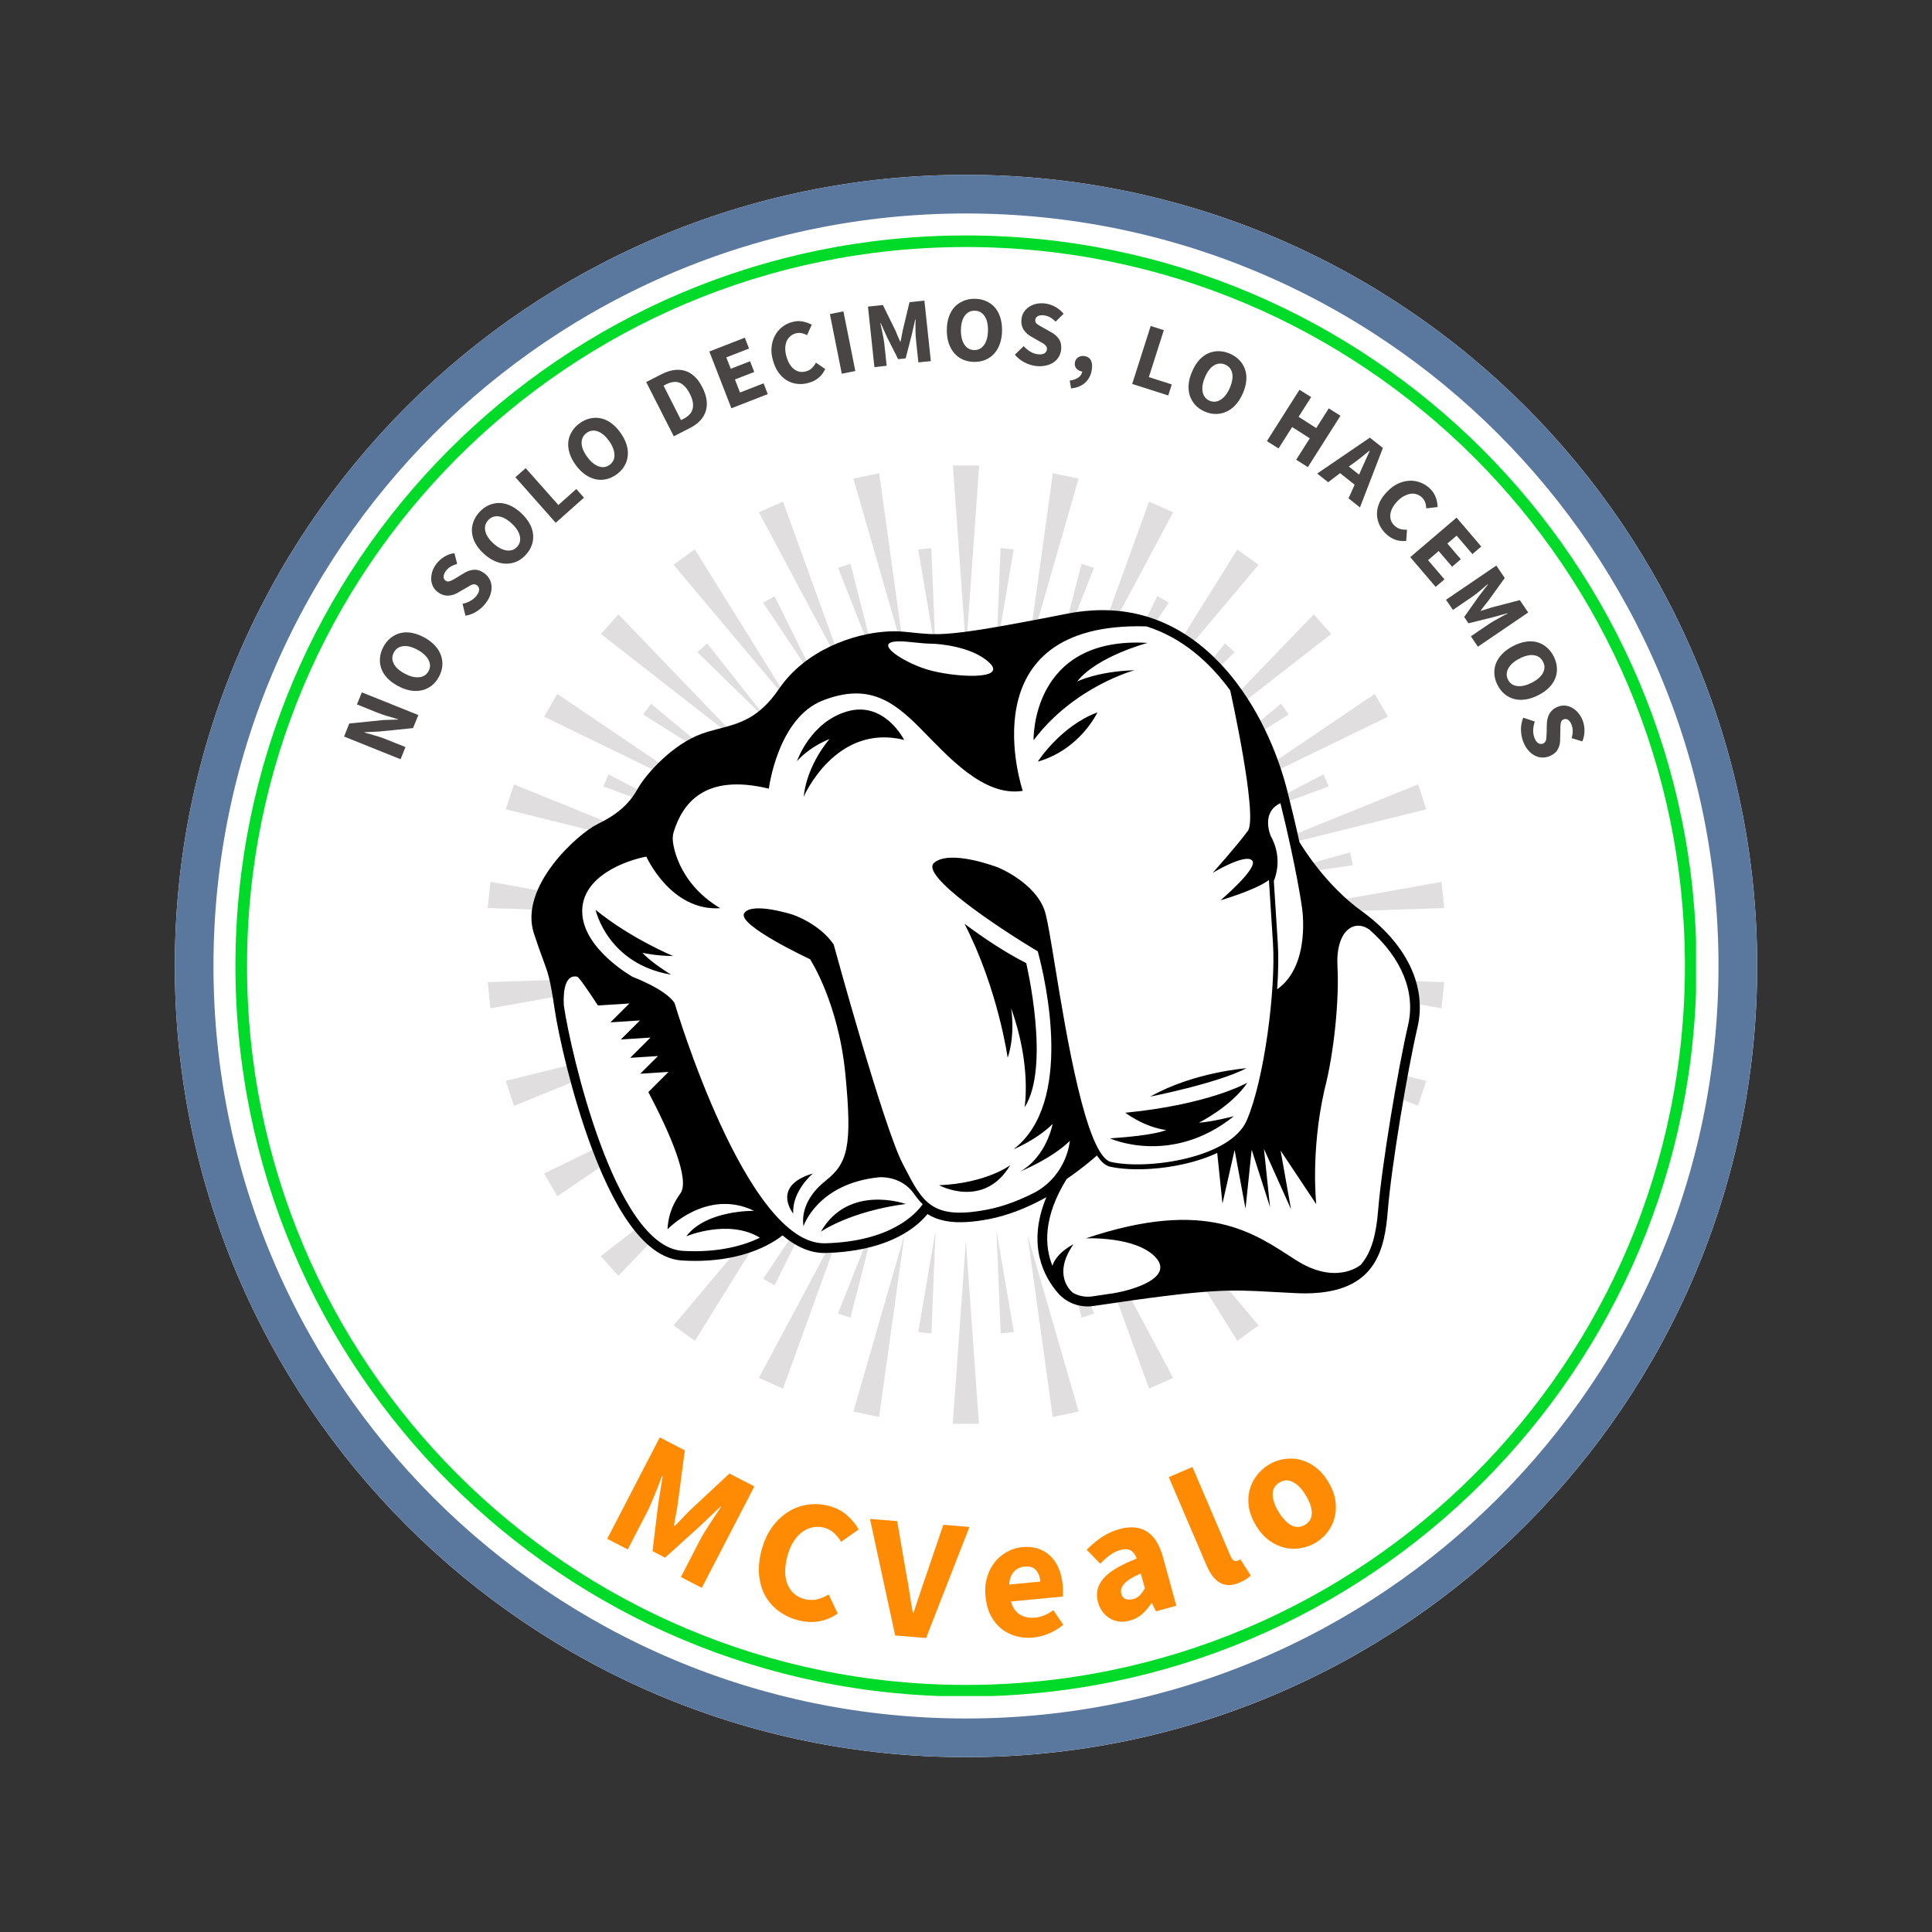 <svg xmlns="http://www.w3.org/2000/svg" xmlns:xlink="http://www.w3.org/1999/xlink" width="500" zoomAndPan="magnify" viewBox="0 0 375 375" height="500" preserveAspectRatio="xMidYMid meet" version="1.0"><rect x="0" y="0" width="375" height="375" fill="#333333" stroke="none"/><defs><filter x="0%" y="0%" width="100%" height="100%" id="06a8c990bf"><feColorMatrix values="0 0 0 0 1 0 0 0 0 1 0 0 0 0 1 0 0 0 1 0" color-interpolation-filters="sRGB"/></filter><g/><clipPath id="0d8724fb2d"><path d="M 33.934 33.934 L 341.066 33.934 L 341.066 341.066 L 33.934 341.066 Z M 33.934 33.934 " clip-rule="nonzero"/></clipPath><clipPath id="a8fd292606"><path d="M 187.5 33.934 C 102.688 33.934 33.934 102.688 33.934 187.5 C 33.934 272.312 102.688 341.066 187.5 341.066 C 272.312 341.066 341.066 272.312 341.066 187.5 C 341.066 102.688 272.312 33.934 187.5 33.934 Z M 187.5 33.934 " clip-rule="nonzero"/></clipPath><clipPath id="555d5ea161"><path d="M 33.934 33.934 L 341.059 33.934 L 341.059 341.059 L 33.934 341.059 Z M 33.934 33.934 " clip-rule="nonzero"/></clipPath><clipPath id="5c3c830f8f"><path d="M 187.496 33.934 C 102.688 33.934 33.934 102.688 33.934 187.496 C 33.934 272.309 102.688 341.059 187.496 341.059 C 272.309 341.059 341.059 272.309 341.059 187.496 C 341.059 102.688 272.309 33.934 187.496 33.934 Z M 187.496 33.934 " clip-rule="nonzero"/></clipPath><clipPath id="c62dc527c6"><path d="M 45.699 45.699 L 329.301 45.699 L 329.301 329.301 L 45.699 329.301 Z M 45.699 45.699 " clip-rule="nonzero"/></clipPath><clipPath id="13f84f894b"><path d="M 187.5 45.699 C 109.184 45.699 45.699 109.184 45.699 187.5 C 45.699 265.816 109.184 329.301 187.5 329.301 C 265.816 329.301 329.301 265.816 329.301 187.5 C 329.301 109.184 265.816 45.699 187.5 45.699 Z M 187.5 45.699 " clip-rule="nonzero"/></clipPath><clipPath id="94ee512634"><path d="M 45.699 45.699 L 329.199 45.699 L 329.199 329.199 L 45.699 329.199 Z M 45.699 45.699 " clip-rule="nonzero"/></clipPath><clipPath id="37a5c64267"><path d="M 187.496 45.699 C 109.184 45.699 45.699 109.184 45.699 187.496 C 45.699 265.809 109.184 329.293 187.496 329.293 C 265.809 329.293 329.293 265.809 329.293 187.496 C 329.293 109.184 265.809 45.699 187.496 45.699 Z M 187.496 45.699 " clip-rule="nonzero"/></clipPath><mask id="4adab29e45"><g filter="url(#06a8c990bf)"><rect x="-37.5" width="450" fill="#000000" y="-37.5" height="450" fill-opacity="0.3"/></g></mask><clipPath id="53cea6fc76"><path d="M 0.664 0.355 L 186.332 0.355 L 186.332 186.355 L 0.664 186.355 Z M 0.664 0.355 " clip-rule="nonzero"/></clipPath><clipPath id="6943e5be55"><rect x="0" width="187" y="0" height="187"/></clipPath><clipPath id="6b44ad3f86"><path d="M 103 118 L 276 118 L 276 254 L 103 254 Z M 103 118 " clip-rule="nonzero"/></clipPath><clipPath id="5b7ad96a1d"><path d="M 97.711 125.809 L 272.105 114.641 L 280.73 249.367 L 106.34 260.535 Z M 97.711 125.809 " clip-rule="nonzero"/></clipPath><clipPath id="a881200722"><path d="M 97.711 125.809 L 272.105 114.641 L 280.73 249.367 L 106.34 260.535 Z M 97.711 125.809 " clip-rule="nonzero"/></clipPath><clipPath id="3cd71ff7b5"><path d="M 97.711 125.809 L 272.105 114.641 L 280.73 249.367 L 106.34 260.535 Z M 97.711 125.809 " clip-rule="nonzero"/></clipPath><clipPath id="29ba8be61a"><path d="M 109 121 L 274 121 L 274 252 L 109 252 Z M 109 121 " clip-rule="nonzero"/></clipPath><clipPath id="36acd669d5"><path d="M 97.711 125.809 L 272.105 114.641 L 280.73 249.367 L 106.34 260.535 Z M 97.711 125.809 " clip-rule="nonzero"/></clipPath><clipPath id="5df1439eed"><path d="M 97.711 125.809 L 272.105 114.641 L 280.73 249.367 L 106.34 260.535 Z M 97.711 125.809 " clip-rule="nonzero"/></clipPath><clipPath id="358df4485e"><path d="M 97.711 125.809 L 272.105 114.641 L 280.73 249.367 L 106.34 260.535 Z M 97.711 125.809 " clip-rule="nonzero"/></clipPath></defs><g clip-path="url(#0d8724fb2d)"><g clip-path="url(#a8fd292606)"><path fill="#ffffff" d="M 33.934 33.934 L 341.066 33.934 L 341.066 341.066 L 33.934 341.066 Z M 33.934 33.934 " fill-opacity="1" fill-rule="nonzero"/></g></g><g clip-path="url(#555d5ea161)"><g clip-path="url(#5c3c830f8f)"><path stroke-linecap="butt" transform="matrix(0.75, 0, 0, 0.75, 33.935, 33.935)" fill="none" stroke-linejoin="miter" d="M 204.749 -0.001 C 91.671 -0.001 -0.001 91.671 -0.001 204.749 C -0.001 317.832 91.671 409.499 204.749 409.499 C 317.832 409.499 409.499 317.832 409.499 204.749 C 409.499 91.671 317.832 -0.001 204.749 -0.001 Z M 204.749 -0.001 " stroke="#5a789e" stroke-width="20" stroke-opacity="1" stroke-miterlimit="4"/></g></g><g clip-path="url(#c62dc527c6)"><g clip-path="url(#13f84f894b)"><path fill="#ffffff" d="M 45.699 45.699 L 329.301 45.699 L 329.301 329.301 L 45.699 329.301 Z M 45.699 45.699 " fill-opacity="1" fill-rule="nonzero"/></g></g><g clip-path="url(#94ee512634)"><g clip-path="url(#37a5c64267)"><path stroke-linecap="butt" transform="matrix(0.75, 0, 0, 0.75, 45.698, 45.698)" fill="none" stroke-linejoin="miter" d="M 189.064 0.001 C 84.647 0.001 0.001 84.647 0.001 189.064 C 0.001 293.481 84.647 378.126 189.064 378.126 C 293.481 378.126 378.126 293.481 378.126 189.064 C 378.126 84.647 293.481 0.001 189.064 0.001 Z M 189.064 0.001 " stroke="#00db29" stroke-width="6" stroke-opacity="1" stroke-miterlimit="4"/></g></g><g mask="url(#4adab29e45)"><g transform="matrix(1, 0, 0, 1, 94, 90)"><g clip-path="url(#6943e5be55)"><g clip-path="url(#53cea6fc76)"><path fill="#968f8f" d="M 99.402 36.371 L 102.762 16.633 L 100.211 16.367 Z M 110.965 38.828 L 118.352 20.219 L 115.926 19.43 Z M 121.762 43.633 L 132.855 26.973 L 130.645 25.695 Z M 131.324 50.578 L 145.641 36.586 L 143.746 34.887 Z M 139.23 59.359 L 156.145 48.652 L 154.645 46.586 Z M 145.137 69.594 L 163.906 62.637 L 162.867 60.309 Z M 148.785 80.84 L 168.594 77.934 L 168.062 75.438 Z M 150.023 92.59 L 170 93.867 L 170 91.316 Z M 148.789 104.344 L 168.066 109.746 L 168.598 107.25 Z M 145.141 115.586 L 162.887 124.895 L 163.922 122.566 Z M 139.23 125.824 L 154.645 138.598 L 156.145 136.531 Z M 131.34 134.605 L 143.758 150.301 L 145.652 148.602 Z M 121.77 141.551 L 130.652 159.488 L 132.863 158.211 Z M 110.973 146.355 L 115.934 165.754 L 118.359 164.961 Z M 99.41 148.812 L 100.23 168.816 L 102.781 168.551 Z M 87.594 148.812 L 84.238 168.551 L 86.789 168.816 Z M 76.035 146.355 L 68.648 164.961 L 71.074 165.754 Z M 65.238 141.551 L 54.145 158.211 L 56.352 159.488 Z M 55.676 134.605 L 41.363 148.598 L 43.258 150.297 Z M 47.77 125.824 L 30.84 136.531 L 32.344 138.598 Z M 41.863 115.586 L 23.094 122.543 L 24.129 124.895 Z M 38.211 104.344 L 18.402 107.25 L 18.941 109.746 Z M 36.977 92.59 L 16.996 91.316 L 16.996 93.867 Z M 38.211 80.84 L 18.941 75.438 L 18.41 77.934 Z M 41.863 69.594 L 24.129 60.309 L 23.094 62.637 Z M 47.77 59.359 L 32.359 46.609 L 30.84 48.676 Z M 55.676 50.578 L 43.258 34.883 L 41.363 36.582 Z M 65.227 43.656 L 56.344 25.719 L 54.137 26.992 Z M 76.027 38.848 L 71.078 19.43 L 68.672 20.219 Z M 87.586 36.391 L 86.766 16.387 L 84.215 16.656 Z M 105.438 37.332 L 115.355 2.902 L 110.367 1.848 Z M 116.836 41.02 L 133.707 9.438 L 129.031 7.363 Z M 127.223 47.016 L 150.281 19.629 L 146.156 16.656 Z M 136.148 55.047 L 164.391 33.051 L 160.992 29.258 Z M 143.203 64.75 L 175.398 49.109 L 172.848 44.688 Z M 148.059 75.707 L 182.828 67.09 L 181.254 62.238 Z M 150.555 87.445 L 186.332 86.25 L 185.797 81.176 Z M 150.555 99.438 L 185.797 105.707 L 186.332 100.633 Z M 148.059 111.176 L 181.215 124.633 L 182.828 119.797 Z M 143.18 122.133 L 172.828 142.195 L 175.379 137.777 Z M 136.129 131.836 L 160.977 157.625 L 164.379 153.836 Z M 127.203 139.867 L 146.16 170.25 L 150.289 167.254 Z M 116.816 145.863 L 129.031 179.52 L 133.707 177.445 Z M 105.406 149.57 L 110.332 185.023 L 115.355 183.98 Z M 93.473 150.824 L 90.926 186.531 L 96.023 186.531 Z M 81.574 149.57 L 71.648 183.98 L 76.637 185.035 Z M 70.164 145.863 L 53.309 177.445 L 57.984 179.52 Z M 59.773 139.867 L 36.742 167.254 L 40.867 170.25 Z M 50.848 131.836 L 22.625 153.836 L 26.023 157.625 Z M 43.797 122.133 L 11.617 137.777 L 14.168 142.195 Z M 38.918 111.176 L 4.184 119.797 L 5.762 124.645 Z M 36.422 99.438 L 0.664 100.633 L 1.199 105.707 Z M 36.422 87.445 L 1.199 81.176 L 0.664 86.25 Z M 38.918 75.707 L 5.762 62.25 L 4.184 67.09 Z M 43.812 64.75 L 14.168 44.688 L 11.617 49.109 Z M 50.852 55.066 L 26.039 29.258 L 22.637 33.051 Z M 59.777 47.039 L 40.855 16.633 L 36.73 19.609 Z M 70.168 41.039 L 57.977 7.363 L 53.301 9.438 Z M 81.574 37.332 L 76.648 1.859 L 71.648 2.902 Z M 90.957 0.355 L 96.059 0.355 L 93.508 36.059 L 90.957 0.355 " fill-opacity="1" fill-rule="nonzero"/></g></g></g></g><g fill="#494545" fill-opacity="1"><g transform="translate(77.234, 148.665)"><g><path d="M 0.516 -1.297 L -10.453 -5.703 L -9.438 -8.234 L -2.828 -8.906 L 0.016 -9 L 0.047 -9.062 C -0.555 -9.25 -1.234 -9.445 -1.984 -9.656 C -2.734 -9.875 -3.43 -10.113 -4.078 -10.375 L -7.953 -11.938 L -7 -14.281 L 3.969 -9.875 L 2.938 -7.344 L -3.672 -6.672 L -6.469 -6.547 L -6.5 -6.484 C -5.883 -6.297 -5.211 -6.102 -4.484 -5.906 C -3.754 -5.707 -3.066 -5.477 -2.422 -5.219 L 1.469 -3.656 Z M 0.516 -1.297 "/></g></g></g><g fill="#494545" fill-opacity="1"><g transform="translate(82.073, 136.701)"><g><path d="M 3.125 -5.344 C 2.75 -4.645 2.281 -4.07 1.719 -3.625 C 1.156 -3.188 0.531 -2.883 -0.156 -2.719 C -0.852 -2.562 -1.598 -2.547 -2.391 -2.672 C -3.18 -2.805 -4 -3.102 -4.844 -3.562 C -5.695 -4.02 -6.395 -4.539 -6.938 -5.125 C -7.477 -5.707 -7.859 -6.328 -8.078 -6.984 C -8.305 -7.648 -8.383 -8.336 -8.312 -9.047 C -8.25 -9.754 -8.031 -10.457 -7.656 -11.156 C -7.281 -11.852 -6.812 -12.426 -6.25 -12.875 C -5.695 -13.32 -5.082 -13.633 -4.406 -13.812 C -3.727 -13.988 -2.992 -14.008 -2.203 -13.875 C -1.422 -13.738 -0.609 -13.445 0.234 -13 C 1.078 -12.539 1.77 -12.02 2.312 -11.438 C 2.863 -10.852 3.258 -10.223 3.5 -9.547 C 3.75 -8.867 3.844 -8.172 3.781 -7.453 C 3.719 -6.742 3.5 -6.039 3.125 -5.344 Z M 1.109 -6.438 C 1.492 -7.145 1.488 -7.875 1.094 -8.625 C 0.695 -9.375 -0.02 -10.031 -1.062 -10.594 C -2.113 -11.156 -3.039 -11.383 -3.844 -11.281 C -4.645 -11.176 -5.238 -10.77 -5.625 -10.062 C -6.008 -9.352 -6.02 -8.633 -5.656 -7.906 C -5.301 -7.176 -4.598 -6.531 -3.547 -5.969 C -2.504 -5.406 -1.562 -5.164 -0.719 -5.25 C 0.113 -5.332 0.723 -5.727 1.109 -6.438 Z M 1.109 -6.438 "/></g></g></g><g fill="#494545" fill-opacity="1"><g transform="translate(88.638, 124.954)"><g/></g></g><g fill="#494545" fill-opacity="1"><g transform="translate(91.155, 120.916)"><g><path d="M 3.156 -3.891 C 2.695 -3.266 2.125 -2.727 1.438 -2.281 C 0.75 -1.832 0 -1.539 -0.812 -1.406 L -1.375 -3.719 C -0.832 -3.832 -0.316 -4.023 0.172 -4.297 C 0.66 -4.566 1.055 -4.906 1.359 -5.312 C 1.691 -5.75 1.852 -6.141 1.844 -6.484 C 1.844 -6.828 1.707 -7.102 1.438 -7.312 C 1.281 -7.426 1.125 -7.488 0.969 -7.5 C 0.82 -7.52 0.66 -7.5 0.484 -7.438 C 0.316 -7.383 0.133 -7.297 -0.062 -7.172 C -0.258 -7.055 -0.477 -6.926 -0.719 -6.781 L -2.156 -5.953 C -2.438 -5.785 -2.738 -5.641 -3.062 -5.516 C -3.383 -5.398 -3.719 -5.332 -4.062 -5.312 C -4.406 -5.289 -4.754 -5.332 -5.109 -5.438 C -5.461 -5.539 -5.816 -5.723 -6.172 -5.984 C -6.555 -6.266 -6.859 -6.613 -7.078 -7.031 C -7.297 -7.445 -7.422 -7.898 -7.453 -8.391 C -7.484 -8.891 -7.422 -9.398 -7.266 -9.922 C -7.109 -10.441 -6.844 -10.953 -6.469 -11.453 C -6.051 -12.004 -5.539 -12.469 -4.938 -12.844 C -4.332 -13.219 -3.672 -13.453 -2.953 -13.547 L -2.422 -11.469 C -2.891 -11.332 -3.301 -11.16 -3.656 -10.953 C -4.02 -10.742 -4.344 -10.453 -4.625 -10.078 C -4.895 -9.703 -5.035 -9.348 -5.047 -9.016 C -5.066 -8.68 -4.941 -8.414 -4.672 -8.219 C -4.535 -8.113 -4.383 -8.055 -4.219 -8.047 C -4.062 -8.047 -3.895 -8.082 -3.719 -8.156 C -3.539 -8.227 -3.348 -8.32 -3.141 -8.438 C -2.93 -8.562 -2.711 -8.691 -2.484 -8.828 L -1.078 -9.672 C -0.41 -10.086 0.242 -10.305 0.891 -10.328 C 1.547 -10.359 2.211 -10.125 2.891 -9.625 C 3.273 -9.332 3.586 -8.977 3.828 -8.562 C 4.066 -8.145 4.207 -7.68 4.25 -7.172 C 4.289 -6.66 4.223 -6.125 4.047 -5.562 C 3.867 -5 3.57 -4.441 3.156 -3.891 Z M 3.156 -3.891 "/></g></g></g><g fill="#494545" fill-opacity="1"><g transform="translate(97.705, 112.099)"><g><path d="M 4.344 -4.406 C 3.812 -3.82 3.219 -3.383 2.562 -3.094 C 1.906 -2.812 1.223 -2.676 0.516 -2.688 C -0.191 -2.695 -0.914 -2.863 -1.656 -3.188 C -2.395 -3.508 -3.113 -3.992 -3.812 -4.641 C -4.531 -5.297 -5.078 -5.973 -5.453 -6.672 C -5.828 -7.379 -6.039 -8.082 -6.094 -8.781 C -6.156 -9.477 -6.062 -10.16 -5.812 -10.828 C -5.57 -11.492 -5.188 -12.117 -4.656 -12.703 C -4.102 -13.297 -3.504 -13.738 -2.859 -14.031 C -2.211 -14.32 -1.535 -14.469 -0.828 -14.469 C -0.129 -14.469 0.578 -14.305 1.297 -13.984 C 2.023 -13.66 2.742 -13.172 3.453 -12.516 C 4.148 -11.867 4.691 -11.191 5.078 -10.484 C 5.473 -9.785 5.703 -9.082 5.766 -8.375 C 5.836 -7.664 5.754 -6.973 5.516 -6.297 C 5.285 -5.629 4.895 -5 4.344 -4.406 Z M 2.656 -5.953 C 3.207 -6.555 3.383 -7.266 3.188 -8.078 C 3 -8.898 2.469 -9.711 1.594 -10.516 C 0.719 -11.316 -0.117 -11.77 -0.922 -11.875 C -1.723 -11.977 -2.398 -11.727 -2.953 -11.125 C -3.492 -10.539 -3.68 -9.848 -3.516 -9.047 C -3.359 -8.254 -2.844 -7.457 -1.969 -6.656 C -1.094 -5.852 -0.238 -5.391 0.594 -5.266 C 1.426 -5.141 2.113 -5.367 2.656 -5.953 Z M 2.656 -5.953 "/></g></g></g><g fill="#494545" fill-opacity="1"><g transform="translate(106.816, 102.396)"><g><path d="M 1.047 -0.922 L -6.781 -9.766 L -4.781 -11.531 L 1.562 -4.375 L 5.047 -7.484 L 6.531 -5.797 Z M 1.047 -0.922 "/></g></g></g><g fill="#494545" fill-opacity="1"><g transform="translate(114.516, 95.535)"><g><path d="M 5.141 -3.438 C 4.504 -2.977 3.836 -2.672 3.141 -2.516 C 2.441 -2.359 1.742 -2.359 1.047 -2.516 C 0.359 -2.672 -0.312 -2.984 -0.969 -3.453 C -1.633 -3.922 -2.242 -4.539 -2.797 -5.312 C -3.367 -6.102 -3.766 -6.879 -3.984 -7.641 C -4.211 -8.41 -4.285 -9.141 -4.203 -9.828 C -4.117 -10.516 -3.891 -11.16 -3.516 -11.766 C -3.148 -12.379 -2.648 -12.914 -2.016 -13.375 C -1.359 -13.844 -0.688 -14.156 0 -14.312 C 0.695 -14.477 1.391 -14.488 2.078 -14.344 C 2.766 -14.207 3.43 -13.906 4.078 -13.438 C 4.734 -12.969 5.344 -12.344 5.906 -11.562 C 6.457 -10.789 6.852 -10.02 7.094 -9.25 C 7.332 -8.488 7.41 -7.754 7.328 -7.047 C 7.254 -6.336 7.035 -5.676 6.672 -5.062 C 6.305 -4.445 5.797 -3.906 5.141 -3.438 Z M 3.797 -5.297 C 4.461 -5.773 4.781 -6.43 4.75 -7.266 C 4.727 -8.109 4.375 -9.008 3.688 -9.969 C 2.988 -10.938 2.254 -11.551 1.484 -11.812 C 0.723 -12.082 0.008 -11.977 -0.656 -11.5 C -1.301 -11.031 -1.625 -10.391 -1.625 -9.578 C -1.625 -8.766 -1.273 -7.875 -0.578 -6.906 C 0.109 -5.945 0.848 -5.32 1.641 -5.031 C 2.43 -4.738 3.148 -4.828 3.797 -5.297 Z M 3.797 -5.297 "/></g></g></g><g fill="#494545" fill-opacity="1"><g transform="translate(125.563, 87.852)"><g/></g></g><g fill="#494545" fill-opacity="1"><g transform="translate(129.548, 85.312)"><g><path d="M 1.234 -0.625 L -4.125 -11.156 L -1.156 -12.672 C -0.344 -13.086 0.438 -13.352 1.188 -13.469 C 1.938 -13.594 2.648 -13.555 3.328 -13.359 C 4.016 -13.172 4.645 -12.812 5.219 -12.281 C 5.801 -11.758 6.32 -11.039 6.781 -10.125 C 7.238 -9.227 7.516 -8.383 7.609 -7.594 C 7.703 -6.801 7.633 -6.07 7.406 -5.406 C 7.176 -4.738 6.801 -4.133 6.281 -3.594 C 5.758 -3.062 5.113 -2.602 4.344 -2.219 Z M 2.641 -3.766 L 3.078 -4 C 3.535 -4.227 3.914 -4.492 4.219 -4.797 C 4.531 -5.098 4.742 -5.445 4.859 -5.844 C 4.984 -6.238 5.008 -6.688 4.938 -7.188 C 4.863 -7.695 4.664 -8.266 4.344 -8.891 C 4.02 -9.523 3.676 -10.016 3.312 -10.359 C 2.957 -10.711 2.586 -10.953 2.203 -11.078 C 1.816 -11.203 1.414 -11.223 1 -11.141 C 0.582 -11.066 0.145 -10.914 -0.312 -10.688 L -0.75 -10.453 Z M 2.641 -3.766 "/></g></g></g><g fill="#494545" fill-opacity="1"><g transform="translate(140.666, 79.745)"><g><path d="M 1.297 -0.5 L -2.984 -11.516 L 3.906 -14.203 L 4.719 -12.094 L 0.312 -10.375 L 1.172 -8.172 L 4.922 -9.625 L 5.734 -7.547 L 1.984 -6.094 L 2.969 -3.562 L 7.547 -5.344 L 8.359 -3.25 Z M 1.297 -0.5 "/></g></g></g><g fill="#494545" fill-opacity="1"><g transform="translate(150.822, 75.827)"><g><path d="M 6.141 -1.516 C 5.422 -1.305 4.703 -1.238 3.984 -1.312 C 3.273 -1.383 2.613 -1.594 2 -1.938 C 1.383 -2.289 0.832 -2.789 0.344 -3.438 C -0.133 -4.082 -0.508 -4.879 -0.781 -5.828 C -1.051 -6.766 -1.145 -7.645 -1.062 -8.469 C -0.977 -9.289 -0.758 -10.023 -0.406 -10.672 C -0.062 -11.328 0.391 -11.879 0.953 -12.328 C 1.523 -12.785 2.176 -13.113 2.906 -13.312 C 3.633 -13.52 4.328 -13.555 4.984 -13.422 C 5.648 -13.285 6.234 -13.078 6.734 -12.797 L 5.828 -10.781 C 5.473 -10.969 5.109 -11.098 4.734 -11.172 C 4.367 -11.242 3.984 -11.223 3.578 -11.109 C 3.203 -11.004 2.863 -10.816 2.562 -10.547 C 2.258 -10.285 2.023 -9.961 1.859 -9.578 C 1.703 -9.191 1.613 -8.754 1.594 -8.266 C 1.582 -7.773 1.656 -7.242 1.812 -6.672 C 2.145 -5.492 2.656 -4.648 3.344 -4.141 C 4.031 -3.641 4.789 -3.508 5.625 -3.75 C 6.094 -3.875 6.477 -4.086 6.781 -4.391 C 7.094 -4.703 7.348 -5.051 7.547 -5.438 L 9.359 -4.203 C 8.711 -2.828 7.641 -1.93 6.141 -1.516 Z M 6.141 -1.516 "/></g></g></g><g fill="#494545" fill-opacity="1"><g transform="translate(162.034, 72.809)"><g><path d="M 1.359 -0.266 L -0.953 -11.844 L 1.672 -12.375 L 3.984 -0.797 Z M 1.359 -0.266 "/></g></g></g><g fill="#494545" fill-opacity="1"><g transform="translate(168.332, 71.403)"><g><path d="M 1.391 -0.141 L 0.141 -11.891 L 3.031 -12.203 L 5.5 -7.188 C 5.645 -6.844 5.789 -6.488 5.938 -6.125 C 6.094 -5.77 6.25 -5.422 6.406 -5.078 L 6.453 -5.078 C 6.547 -5.453 6.625 -5.832 6.688 -6.219 C 6.75 -6.602 6.82 -6.977 6.906 -7.344 L 8.203 -12.75 L 11.094 -13.062 L 12.344 -1.312 L 9.922 -1.062 L 9.469 -5.359 C 9.438 -5.648 9.41 -5.969 9.391 -6.312 C 9.379 -6.664 9.367 -7.02 9.359 -7.375 C 9.359 -7.738 9.359 -8.086 9.359 -8.422 C 9.359 -8.766 9.367 -9.086 9.391 -9.391 L 9.312 -9.375 L 8.656 -6.5 L 7.453 -1.844 L 6 -1.688 L 3.828 -5.984 L 2.625 -8.672 L 2.547 -8.656 C 2.609 -8.375 2.676 -8.062 2.75 -7.719 C 2.82 -7.383 2.895 -7.039 2.969 -6.688 C 3.051 -6.344 3.117 -6 3.172 -5.656 C 3.234 -5.312 3.281 -4.992 3.312 -4.703 L 3.766 -0.406 Z M 1.391 -0.141 "/></g></g></g><g fill="#494545" fill-opacity="1"><g transform="translate(182.873, 69.947)"><g><path d="M 6.188 0.297 C 5.395 0.285 4.672 0.133 4.016 -0.156 C 3.367 -0.445 2.812 -0.863 2.344 -1.406 C 1.875 -1.945 1.516 -2.598 1.266 -3.359 C 1.016 -4.117 0.895 -4.977 0.906 -5.938 C 0.914 -6.906 1.055 -7.766 1.328 -8.516 C 1.598 -9.273 1.973 -9.906 2.453 -10.406 C 2.941 -10.906 3.516 -11.289 4.172 -11.562 C 4.828 -11.832 5.551 -11.961 6.344 -11.953 C 7.145 -11.941 7.875 -11.789 8.531 -11.5 C 9.188 -11.219 9.742 -10.816 10.203 -10.297 C 10.672 -9.773 11.023 -9.133 11.266 -8.375 C 11.516 -7.613 11.633 -6.754 11.625 -5.797 C 11.613 -4.836 11.473 -3.977 11.203 -3.219 C 10.941 -2.469 10.57 -1.828 10.094 -1.297 C 9.613 -0.773 9.039 -0.375 8.375 -0.094 C 7.719 0.176 6.988 0.305 6.188 0.297 Z M 6.219 -2 C 7.031 -1.988 7.676 -2.328 8.156 -3.016 C 8.633 -3.703 8.879 -4.641 8.891 -5.828 C 8.91 -7.016 8.688 -7.941 8.219 -8.609 C 7.758 -9.285 7.125 -9.629 6.312 -9.641 C 5.508 -9.648 4.867 -9.328 4.391 -8.672 C 3.91 -8.016 3.66 -7.094 3.641 -5.906 C 3.629 -4.719 3.852 -3.77 4.312 -3.062 C 4.781 -2.363 5.414 -2.008 6.219 -2 Z M 6.219 -2 "/></g></g></g><g fill="#494545" fill-opacity="1"><g transform="translate(196.165, 70.233)"><g><path d="M 4.938 0.812 C 4.164 0.719 3.414 0.484 2.688 0.109 C 1.969 -0.266 1.344 -0.766 0.812 -1.391 L 2.531 -3.047 C 2.906 -2.629 3.332 -2.273 3.812 -1.984 C 4.301 -1.691 4.797 -1.52 5.297 -1.469 C 5.836 -1.406 6.254 -1.461 6.547 -1.641 C 6.836 -1.816 7.004 -2.078 7.047 -2.422 C 7.066 -2.598 7.047 -2.754 6.984 -2.891 C 6.922 -3.023 6.82 -3.156 6.688 -3.281 C 6.551 -3.406 6.383 -3.523 6.188 -3.641 C 5.988 -3.754 5.77 -3.879 5.531 -4.016 L 4.078 -4.844 C 3.797 -5 3.52 -5.188 3.25 -5.406 C 2.988 -5.633 2.758 -5.891 2.562 -6.172 C 2.375 -6.461 2.238 -6.785 2.156 -7.141 C 2.07 -7.504 2.055 -7.898 2.109 -8.328 C 2.16 -8.805 2.312 -9.242 2.562 -9.641 C 2.812 -10.035 3.141 -10.375 3.547 -10.656 C 3.961 -10.938 4.43 -11.133 4.953 -11.25 C 5.484 -11.375 6.062 -11.398 6.688 -11.328 C 7.363 -11.242 8.016 -11.031 8.641 -10.688 C 9.273 -10.344 9.82 -9.891 10.281 -9.328 L 8.734 -7.812 C 8.379 -8.156 8.02 -8.43 7.656 -8.641 C 7.289 -8.848 6.879 -8.977 6.422 -9.031 C 5.961 -9.082 5.582 -9.031 5.281 -8.875 C 4.988 -8.719 4.82 -8.473 4.781 -8.141 C 4.758 -7.961 4.785 -7.801 4.859 -7.656 C 4.941 -7.52 5.055 -7.395 5.203 -7.281 C 5.359 -7.176 5.539 -7.062 5.75 -6.938 C 5.957 -6.82 6.18 -6.695 6.422 -6.562 L 7.844 -5.766 C 8.531 -5.391 9.051 -4.926 9.406 -4.375 C 9.758 -3.82 9.891 -3.129 9.797 -2.297 C 9.734 -1.816 9.578 -1.363 9.328 -0.938 C 9.078 -0.52 8.742 -0.172 8.328 0.109 C 7.922 0.391 7.426 0.594 6.844 0.719 C 6.258 0.852 5.625 0.883 4.938 0.812 Z M 4.938 0.812 "/></g></g></g><g fill="#494545" fill-opacity="1"><g transform="translate(207.226, 71.669)"><g><path d="M 0.672 3.719 L 0.406 2.203 C 1.125 2.109 1.691 1.906 2.109 1.594 C 2.523 1.281 2.77 0.895 2.844 0.438 L 2.703 0.422 C 2.273 0.336 1.93 0.141 1.672 -0.172 C 1.41 -0.492 1.328 -0.891 1.422 -1.359 C 1.504 -1.805 1.727 -2.133 2.094 -2.344 C 2.469 -2.562 2.883 -2.629 3.344 -2.547 C 3.938 -2.43 4.344 -2.125 4.562 -1.625 C 4.781 -1.133 4.812 -0.492 4.656 0.297 C 4.469 1.273 4.031 2.062 3.344 2.656 C 2.664 3.258 1.773 3.613 0.672 3.719 Z M 0.672 3.719 "/></g></g></g><g fill="#494545" fill-opacity="1"><g transform="translate(213.778, 73.009)"><g/></g></g><g fill="#494545" fill-opacity="1"><g transform="translate(218.428, 74.103)"><g><path d="M 1.328 0.422 L 4.922 -10.828 L 7.469 -10.016 L 4.562 -0.906 L 9.016 0.516 L 8.328 2.656 Z M 1.328 0.422 "/></g></g></g><g fill="#494545" fill-opacity="1"><g transform="translate(228.261, 77.211)"><g><path d="M 5.578 2.672 C 4.848 2.359 4.238 1.938 3.75 1.406 C 3.27 0.875 2.914 0.273 2.688 -0.391 C 2.469 -1.066 2.391 -1.805 2.453 -2.609 C 2.523 -3.41 2.754 -4.25 3.141 -5.125 C 3.523 -6.02 3.984 -6.758 4.516 -7.344 C 5.055 -7.938 5.645 -8.367 6.281 -8.641 C 6.926 -8.922 7.602 -9.055 8.312 -9.047 C 9.02 -9.035 9.738 -8.875 10.469 -8.562 C 11.207 -8.238 11.82 -7.816 12.312 -7.297 C 12.801 -6.785 13.16 -6.203 13.391 -5.547 C 13.629 -4.891 13.711 -4.16 13.641 -3.359 C 13.578 -2.566 13.352 -1.727 12.969 -0.844 C 12.582 0.031 12.117 0.766 11.578 1.359 C 11.047 1.953 10.453 2.395 9.797 2.688 C 9.148 2.988 8.469 3.141 7.75 3.141 C 7.039 3.148 6.316 2.992 5.578 2.672 Z M 6.5 0.562 C 7.25 0.883 7.977 0.816 8.688 0.359 C 9.395 -0.086 9.984 -0.852 10.453 -1.938 C 10.922 -3.031 11.07 -3.973 10.906 -4.766 C 10.75 -5.555 10.297 -6.113 9.547 -6.438 C 8.816 -6.758 8.098 -6.711 7.391 -6.297 C 6.691 -5.879 6.109 -5.125 5.641 -4.031 C 5.172 -2.945 5.016 -1.988 5.172 -1.156 C 5.328 -0.332 5.77 0.238 6.5 0.562 Z M 6.5 0.562 "/></g></g></g><g fill="#494545" fill-opacity="1"><g transform="translate(240.513, 82.774)"><g/></g></g><g fill="#494545" fill-opacity="1"><g transform="translate(244.729, 84.872)"><g><path d="M 1.172 0.75 L 7.5 -9.219 L 9.766 -7.797 L 7.328 -3.969 L 10.75 -1.781 L 13.188 -5.609 L 15.453 -4.172 L 9.125 5.797 L 6.859 4.359 L 9.5 0.203 L 6.078 -1.984 L 3.438 2.172 Z M 1.172 0.75 "/></g></g></g><g fill="#494545" fill-opacity="1"><g transform="translate(255.747, 91.977)"><g><path d="M 6.969 -2.078 L 6.062 -1.422 L 8.047 0.141 L 8.5 -0.875 C 8.75 -1.438 9.016 -2.031 9.297 -2.656 C 9.578 -3.281 9.852 -3.883 10.125 -4.469 L 10.062 -4.5 C 9.57 -4.102 9.062 -3.691 8.531 -3.266 C 8 -2.836 7.477 -2.441 6.969 -2.078 Z M -0.078 -0.062 L 10.141 -7.031 L 12.672 -5.031 L 8.219 6.516 L 6 4.75 L 7.188 2.109 L 4.359 -0.141 L 2.047 1.625 Z M -0.078 -0.062 "/></g></g></g><g fill="#494545" fill-opacity="1"><g transform="translate(264.598, 99.044)"><g><path d="M 4.391 4.547 C 3.848 4.023 3.426 3.438 3.125 2.781 C 2.832 2.133 2.68 1.457 2.672 0.75 C 2.66 0.039 2.812 -0.68 3.125 -1.422 C 3.445 -2.172 3.953 -2.898 4.641 -3.609 C 5.316 -4.316 6.031 -4.844 6.781 -5.188 C 7.539 -5.531 8.285 -5.711 9.016 -5.734 C 9.742 -5.766 10.445 -5.645 11.125 -5.375 C 11.812 -5.113 12.426 -4.723 12.969 -4.203 C 13.508 -3.672 13.891 -3.082 14.109 -2.438 C 14.328 -1.801 14.438 -1.195 14.438 -0.625 L 12.234 -0.375 C 12.223 -0.789 12.156 -1.176 12.031 -1.531 C 11.906 -1.883 11.695 -2.203 11.406 -2.484 C 11.113 -2.766 10.781 -2.969 10.406 -3.094 C 10.031 -3.227 9.633 -3.266 9.219 -3.203 C 8.801 -3.141 8.375 -2.992 7.938 -2.766 C 7.508 -2.547 7.086 -2.223 6.672 -1.797 C 5.828 -0.91 5.359 -0.047 5.266 0.797 C 5.172 1.641 5.438 2.363 6.062 2.969 C 6.406 3.301 6.789 3.523 7.219 3.641 C 7.645 3.754 8.07 3.797 8.5 3.766 L 8.344 5.953 C 6.82 6.098 5.504 5.629 4.391 4.547 Z M 4.391 4.547 "/></g></g></g><g fill="#494545" fill-opacity="1"><g transform="translate(272.825, 107.079)"><g><path d="M 0.906 1.062 L 9.891 -6.609 L 14.688 -1 L 12.969 0.469 L 9.906 -3.109 L 8.109 -1.578 L 10.719 1.469 L 9.031 2.922 L 6.422 -0.125 L 4.359 1.641 L 7.547 5.375 L 5.828 6.828 Z M 0.906 1.062 "/></g></g></g><g fill="#494545" fill-opacity="1"><g transform="translate(279.887, 115.26)"><g><path d="M 0.781 1.156 L 10.547 -5.484 L 12.188 -3.078 L 8.922 1.453 C 8.691 1.742 8.453 2.039 8.203 2.344 C 7.961 2.645 7.734 2.953 7.516 3.266 L 7.547 3.312 C 7.91 3.207 8.273 3.094 8.641 2.969 C 9.004 2.844 9.363 2.727 9.719 2.625 L 15.109 1.219 L 16.734 3.625 L 6.969 10.266 L 5.609 8.25 L 9.188 5.812 C 9.426 5.656 9.695 5.488 10 5.312 C 10.312 5.133 10.617 4.961 10.922 4.797 C 11.234 4.629 11.539 4.457 11.844 4.281 C 12.145 4.113 12.438 3.973 12.719 3.859 L 12.672 3.781 L 9.828 4.562 L 5.141 5.719 L 4.312 4.5 L 7.094 0.562 L 8.891 -1.781 L 8.844 -1.844 C 8.613 -1.656 8.367 -1.445 8.109 -1.219 C 7.848 -0.988 7.582 -0.758 7.312 -0.531 C 7.039 -0.301 6.766 -0.082 6.484 0.125 C 6.203 0.344 5.941 0.531 5.703 0.688 L 2.125 3.125 Z M 0.781 1.156 "/></g></g></g><g fill="#494545" fill-opacity="1"><g transform="translate(288.027, 127.4)"><g><path d="M 2.656 5.594 C 2.289 4.883 2.082 4.172 2.031 3.453 C 1.977 2.742 2.078 2.055 2.328 1.391 C 2.586 0.723 2.992 0.102 3.547 -0.469 C 4.109 -1.051 4.812 -1.562 5.656 -2 C 6.52 -2.445 7.348 -2.727 8.141 -2.844 C 8.93 -2.969 9.66 -2.938 10.328 -2.75 C 11.004 -2.562 11.613 -2.238 12.156 -1.781 C 12.707 -1.32 13.164 -0.738 13.531 -0.031 C 13.895 0.676 14.102 1.383 14.156 2.094 C 14.219 2.801 14.129 3.484 13.891 4.141 C 13.648 4.805 13.254 5.426 12.703 6 C 12.148 6.57 11.445 7.078 10.594 7.516 C 9.75 7.953 8.926 8.234 8.125 8.359 C 7.332 8.484 6.586 8.457 5.891 8.281 C 5.203 8.102 4.582 7.785 4.031 7.328 C 3.477 6.879 3.02 6.301 2.656 5.594 Z M 4.688 4.547 C 5.062 5.266 5.664 5.672 6.5 5.766 C 7.332 5.859 8.273 5.633 9.328 5.094 C 10.391 4.539 11.102 3.906 11.469 3.188 C 11.844 2.469 11.844 1.75 11.469 1.031 C 11.102 0.312 10.52 -0.102 9.719 -0.219 C 8.914 -0.344 7.984 -0.129 6.922 0.422 C 5.867 0.961 5.141 1.602 4.734 2.344 C 4.336 3.094 4.32 3.828 4.688 4.547 Z M 4.688 4.547 "/></g></g></g><g fill="#494545" fill-opacity="1"><g transform="translate(294.046, 139.253)"><g><path d="M 1.625 4.734 C 1.344 4.016 1.191 3.242 1.172 2.422 C 1.16 1.609 1.305 0.816 1.609 0.047 L 3.859 0.797 C 3.68 1.316 3.578 1.859 3.547 2.422 C 3.523 2.984 3.609 3.5 3.797 3.969 C 3.992 4.477 4.238 4.82 4.531 5 C 4.82 5.176 5.129 5.203 5.453 5.078 C 5.629 5.004 5.758 4.906 5.844 4.781 C 5.938 4.664 6.004 4.52 6.047 4.344 C 6.086 4.164 6.109 3.961 6.109 3.734 C 6.117 3.504 6.133 3.254 6.156 2.984 L 6.188 1.328 C 6.195 0.992 6.238 0.656 6.312 0.312 C 6.383 -0.02 6.5 -0.336 6.656 -0.641 C 6.82 -0.941 7.039 -1.219 7.312 -1.469 C 7.582 -1.719 7.922 -1.922 8.328 -2.078 C 8.773 -2.254 9.234 -2.328 9.703 -2.297 C 10.18 -2.266 10.633 -2.129 11.062 -1.891 C 11.5 -1.66 11.895 -1.336 12.25 -0.922 C 12.613 -0.516 12.91 -0.02 13.141 0.562 C 13.391 1.195 13.508 1.875 13.5 2.594 C 13.5 3.312 13.359 4 13.078 4.656 L 11 4.016 C 11.145 3.535 11.219 3.086 11.219 2.672 C 11.227 2.254 11.148 1.832 10.984 1.406 C 10.816 0.977 10.598 0.664 10.328 0.469 C 10.055 0.281 9.766 0.25 9.453 0.375 C 9.285 0.438 9.156 0.535 9.062 0.672 C 8.977 0.805 8.922 0.969 8.891 1.156 C 8.859 1.344 8.836 1.555 8.828 1.797 C 8.816 2.035 8.812 2.285 8.812 2.547 L 8.781 4.203 C 8.789 4.984 8.629 5.66 8.297 6.234 C 7.973 6.805 7.426 7.242 6.656 7.547 C 6.195 7.723 5.723 7.801 5.234 7.781 C 4.754 7.758 4.285 7.629 3.828 7.391 C 3.379 7.16 2.961 6.82 2.578 6.375 C 2.191 5.926 1.875 5.379 1.625 4.734 Z M 1.625 4.734 "/></g></g></g><g clip-path="url(#6b44ad3f86)"><g clip-path="url(#5b7ad96a1d)"><g clip-path="url(#a881200722)"><g clip-path="url(#3cd71ff7b5)"><path fill="#000000" d="M 255.238 250.98 C 254.078 251.055 252.84 251.059 251.562 251 C 249.914 250.922 248.477 250.844 247.152 250.77 C 242.719 250.523 239.789 250.359 235.156 250.656 C 230.301 250.965 223.676 251.785 212.289 253.484 C 212.066 253.52 211.84 253.543 211.617 253.559 C 209.199 253.711 206.918 252.773 205.352 250.977 C 202.723 247.957 199.215 241.719 203.102 232.375 C 199.238 234.52 195.508 235.941 191.98 236.625 C 190.449 236.918 189.039 237.109 187.785 237.188 C 184.52 237.398 182.031 236.91 180.023 235.652 C 178.016 238.121 172.988 242.418 162.035 243.121 C 161.48 243.156 160.875 243.18 160.188 243.199 C 157.473 243.266 154.684 242.121 151.887 239.793 C 150.016 241.262 145.383 244.152 137.395 244.664 C 135.793 244.766 134.117 244.766 132.41 244.664 C 126.051 244.289 120.156 236.988 114.891 222.957 C 111.008 212.609 108.395 200.879 107.66 195.91 C 106.773 189.938 106.398 188.918 105.391 186.203 L 105.316 186.012 C 104.883 184.836 104.348 183.379 103.625 181.156 C 100.699 172.133 112.102 161.848 115.969 159.965 C 119.781 158.109 122.094 156.094 123.707 153.211 C 125.469 150.062 130.633 144.469 136.117 142.457 C 137.191 142.062 138.246 141.785 139.363 141.492 L 139.535 141.449 C 143.531 140.406 147.305 139.426 151.203 133.711 C 156.359 126.152 165.645 122.996 172.031 122.586 C 173.246 122.508 174.426 122.52 175.531 122.625 C 175.969 122.668 176.379 122.707 176.766 122.746 L 177.277 122.801 C 179.465 123.023 181.035 123.184 183.605 123.02 C 187.629 122.762 193.988 121.707 207.066 119.129 C 208.68 118.812 210.289 118.602 211.844 118.5 C 221.375 117.891 229.781 121.352 236.844 128.789 C 237.875 129.871 238.859 131.027 239.777 132.211 L 239.949 132.441 L 239.949 132.445 C 246.113 140.523 248.871 149.617 249.781 153.176 C 250.703 156.805 251.523 160.258 252.219 163.441 C 252.996 164.742 257.484 171.914 264.215 176.781 C 273.027 183.145 277.008 191.402 275.129 199.441 C 273.199 207.684 270.055 226.426 269.367 235.035 C 268.777 242.352 267.152 250.215 255.238 250.98 Z M 255.238 250.98 " fill-opacity="1" fill-rule="nonzero"/></g></g></g></g><g clip-path="url(#29ba8be61a)"><g clip-path="url(#36acd669d5)"><g clip-path="url(#5df1439eed)"><g clip-path="url(#358df4485e)"><path fill="#ffffff" d="M 236.91 174.742 C 236.91 174.742 244.41 168.383 243.031 167.004 C 241.656 165.621 235.379 169.422 235.379 169.422 C 235.379 169.422 240.176 164.062 242.207 161.27 C 244.23 158.48 238.801 134.09 238.781 134.004 C 234.898 128.691 229.602 123.816 222.531 121.582 C 187.344 120.562 198.516 153.504 198.516 153.504 C 190.879 154.727 183.93 146.719 178.629 141.363 C 173.32 136.008 168.508 132.551 159.715 135.957 C 150.93 139.371 149.234 153.078 149.234 153.078 C 136.637 150.023 132.43 156.078 130.754 161.516 C 130.59 162.051 130.547 162.621 130.602 163.219 C 130.602 163.219 131.109 171.086 139.789 176.281 C 130.18 176.898 125.453 166.266 125.453 166.266 C 121.734 166.961 112.738 170.016 113.012 177.172 C 113.285 184.316 122.82 189.617 122.82 189.617 C 123.082 189.715 129.199 192.055 130.891 194.625 L 130.953 194.746 C 131.09 195.215 144.902 241.699 160.141 241.32 C 173.066 240.992 177.891 235.469 179.09 233.734 C 178.48 233.148 177.93 232.473 177.41 231.715 C 174.859 228.09 170.609 228.508 170.609 228.508 C 158.648 229.734 155.961 237.992 155.961 237.992 C 155.66 236.172 155.98 232.566 160.266 229.172 C 164.551 225.773 165.445 222.5 164.09 208.531 C 162.738 194.562 157.234 186.184 157.234 186.184 C 157.234 186.184 143.031 179.562 144.445 177.27 C 145.859 174.973 153.824 177.52 153.824 177.52 C 154.039 177.59 159.078 179.309 161.773 183.27 L 161.82 183.332 L 161.84 183.41 C 161.938 183.762 171.477 218.656 175.184 225.82 L 175.52 226.469 C 179.086 233.383 180.875 236.852 191.625 234.781 C 194.988 234.137 198.238 232.824 201.141 231.305 C 207.23 227.734 207.648 221.449 207.648 221.449 C 204.164 224.895 198.012 227.395 198.012 227.395 C 203.156 224.492 204.312 218.168 204.312 218.168 C 201.113 221.309 196.727 223.07 196.727 223.07 C 208.461 214.113 202.98 190.41 201.434 184.656 C 193.738 180.066 178.469 169.895 181.309 167.469 C 184.445 164.781 193.699 168.363 193.699 168.363 C 193.996 168.48 200.902 171.363 202.754 176.715 C 203.258 178.172 203.945 182.387 204.816 187.719 C 206.914 200.562 210.82 224.469 215.664 225.539 C 222.793 227.113 238.809 224.793 241.988 217.477 C 245.414 209.586 247.652 191.961 247.082 183.07 L 246.297 170.805 C 243.746 172.77 236.91 174.742 236.91 174.742 Z M 124.688 184.934 C 126.512 186.922 130.262 189.184 130.262 189.184 C 117.875 187.082 115.609 176.605 115.609 176.605 C 122.457 182.168 130.641 185.562 130.641 185.562 C 127.211 185.539 124.688 184.934 124.688 184.934 Z M 175.809 233.688 C 164.969 235.117 159.336 239.062 159.336 239.062 C 164.711 229.711 175.809 233.688 175.809 233.688 Z M 157.785 227.766 C 157.785 227.766 153.688 231.203 153.969 235.547 C 153.969 235.547 149.582 230.219 157.785 227.766 Z M 155.984 154.664 C 156.676 148.25 161.023 143.438 161.023 143.438 C 156.855 145.129 154.816 147.605 154.691 147.754 C 154.789 147.469 157.402 140.086 164.477 138.074 C 171.695 136.016 175.496 143.617 175.496 143.617 C 162.168 140.305 155.984 154.664 155.984 154.664 Z M 199.188 186.941 C 199.188 186.941 203.973 207.078 198.867 214.941 C 198.867 214.941 200.281 206.859 196.262 195.719 C 196.262 195.719 197.129 200.723 195.59 205.316 C 195.59 205.316 193.719 191.934 187.211 179.305 C 191.098 182.199 195.062 184.828 199.188 186.941 Z M 196.098 226.152 C 190.949 234.766 182.285 230.055 182.285 230.055 C 191.539 229.648 196.098 226.152 196.098 226.152 Z M 200.617 143.68 C 200.617 143.68 200.051 123.426 222.746 124.789 C 222.746 124.789 212.926 127.375 209.074 132.281 C 209.074 132.281 212.992 130.312 220.207 130.094 C 220.207 130.094 208.523 133.203 200.617 143.68 Z M 201.438 147.832 C 201.438 147.832 205.828 140.941 213.012 138.273 C 213.012 138.273 209.684 145.469 201.438 147.832 Z M 232.691 217.918 C 235.344 217.746 239.5 216.652 239.5 216.652 C 227.336 226.418 215.43 220.953 215.43 220.953 C 224.395 220.379 226.348 219.336 226.348 219.336 C 222.086 218.781 218.418 215.984 218.418 215.984 C 234.504 214.41 241.887 210.281 242.113 210.152 C 238.98 214.816 232.691 217.918 232.691 217.918 Z M 223.27 212.852 C 231.695 208.086 241.938 207.34 241.938 207.34 C 236.336 210.273 223.27 212.852 223.27 212.852 Z M 179.883 129.926 C 185.008 131.492 195.648 132.098 192.055 128.652 C 188.602 125.34 181.766 124.98 181.246 124.957 C 179.797 124.938 178.566 124.816 177.086 124.66 C 176.762 124.629 176.426 124.594 176.082 124.562 C 168.121 123.844 174.766 128.352 179.883 129.926 Z M 248.016 183.012 C 248.176 185.496 248.129 188.625 247.898 192.023 C 254.562 187.301 252.703 176.062 252.703 176.062 C 252.688 175.988 251.707 168.75 248.531 155.895 C 244.652 157.695 246.641 162.25 246.641 162.25 L 247 162.941 L 247 162.953 C 248.848 166.883 247.547 170.301 247.246 170.988 Z M 133.203 239.969 C 137.102 234.82 146.367 235.023 146.367 235.023 C 137.203 230.586 129.566 238.605 129.566 238.605 C 129.723 235.309 130.988 233.141 132.062 231.652 C 133.988 228.977 130.023 219.922 125.844 211.965 L 129.762 208.059 L 124.277 208.41 L 127.723 204.977 L 122.324 205.324 L 126.262 201.395 L 120.508 201.762 L 124.215 198.07 L 118.488 198.438 L 122.164 194.773 L 116.059 195.164 C 114.414 192.637 112.379 189.641 112.031 189.574 C 109.199 188.988 109.371 193.938 109.438 195.004 C 109.445 195.133 109.449 195.203 109.449 195.203 C 109.473 195.344 109.492 195.488 109.516 195.637 C 110.641 203.234 119.172 242.004 132.523 242.793 C 139.516 243.199 144.434 241.715 147.508 240.242 C 141.398 236.508 133.203 239.969 133.203 239.969 Z M 265.828 180.461 C 262.828 178.273 259.215 180.664 259.605 187.652 C 259.941 193.531 259.047 204.02 257.047 211.656 L 257.051 211.656 C 254.363 223.57 255.484 233.73 255.484 233.73 L 248.566 223.332 L 250.578 234.688 L 245.332 223 L 246.516 234.305 L 242.949 223.152 L 241.754 234.609 L 239.633 223.215 L 237.281 233.609 L 236.262 223.781 C 232.438 225.594 227.645 226.598 223.309 226.875 C 220.324 227.066 217.559 226.918 215.465 226.453 C 214.566 226.258 213.719 225.492 212.914 224.281 C 211.945 225.148 209.852 226.918 207.035 228.844 C 202.445 236.273 202.742 241.875 204.27 245.68 C 205.133 243.051 208.352 241.523 208.352 241.523 C 204.207 247.477 207.859 250.617 208.262 250.938 C 209.375 251.559 210.703 251.82 212.012 251.629 C 213.133 251.461 214.203 251.301 215.23 251.152 L 215.234 251.152 C 215.484 251.117 215.738 251.082 215.984 251.043 C 220.41 250.328 227.883 247.844 224.254 244 C 220.41 239.926 210.785 240.359 210.785 240.359 C 234.445 232.41 243.535 239.453 251.488 244.551 C 259.133 249.449 263.766 245.793 264.113 245.504 C 266.273 243.055 267.129 239.445 267.496 234.883 C 268.199 226.203 271.363 207.316 273.301 199.012 C 274.797 192.609 272.09 185.984 265.828 180.461 Z M 265.828 180.461 " fill-opacity="1" fill-rule="nonzero"/></g></g></g></g><g fill="#ff8b04" fill-opacity="1"><g transform="translate(115.534, 297.48)"><g><path d="M 2.328 1.203 L 12.531 -18.484 L 17.391 -15.969 L 16.016 -5.578 C 15.922 -4.891 15.801 -4.191 15.656 -3.484 C 15.508 -2.773 15.391 -2.062 15.297 -1.344 L 15.422 -1.281 C 15.93 -1.781 16.43 -2.289 16.922 -2.812 C 17.41 -3.344 17.906 -3.852 18.406 -4.344 L 26.047 -11.469 L 30.891 -8.969 L 20.688 10.719 L 16.625 8.625 L 20.359 1.406 C 20.609 0.926 20.906 0.406 21.25 -0.156 C 21.594 -0.719 21.953 -1.281 22.328 -1.844 C 22.703 -2.406 23.066 -2.957 23.422 -3.5 C 23.785 -4.039 24.117 -4.535 24.422 -4.984 L 24.312 -5.047 L 20.266 -1.203 L 13.562 4.859 L 11.125 3.594 L 12.203 -5.391 L 13.078 -10.875 L 12.953 -10.938 C 12.766 -10.426 12.551 -9.867 12.312 -9.266 C 12.07 -8.66 11.828 -8.047 11.578 -7.422 C 11.328 -6.797 11.07 -6.18 10.812 -5.578 C 10.551 -4.973 10.297 -4.43 10.047 -3.953 L 6.312 3.266 Z M 2.328 1.203 "/></g></g></g><g fill="#ff8b04" fill-opacity="1"><g transform="translate(143.468, 310.974)"><g><path d="M 11.344 3.484 C 9.988 3.117 8.773 2.539 7.703 1.75 C 6.629 0.957 5.758 -0.016 5.094 -1.172 C 4.438 -2.336 4.031 -3.676 3.875 -5.188 C 3.727 -6.707 3.895 -8.367 4.375 -10.172 C 4.852 -11.93 5.555 -13.43 6.484 -14.672 C 7.41 -15.91 8.461 -16.883 9.641 -17.594 C 10.816 -18.312 12.082 -18.758 13.438 -18.938 C 14.801 -19.113 16.16 -19.02 17.516 -18.656 C 18.891 -18.281 20.051 -17.664 21 -16.812 C 21.945 -15.957 22.68 -15.055 23.203 -14.109 L 19.797 -11.703 C 19.391 -12.367 18.926 -12.941 18.406 -13.422 C 17.895 -13.898 17.258 -14.242 16.5 -14.453 C 15.77 -14.648 15.039 -14.676 14.312 -14.531 C 13.582 -14.383 12.898 -14.082 12.266 -13.625 C 11.629 -13.164 11.062 -12.547 10.562 -11.766 C 10.062 -10.984 9.664 -10.055 9.375 -8.984 C 8.781 -6.773 8.785 -4.93 9.391 -3.453 C 10.004 -1.984 11.094 -1.035 12.656 -0.609 C 13.539 -0.367 14.379 -0.348 15.172 -0.547 C 15.961 -0.742 16.695 -1.062 17.375 -1.5 L 19.141 2.219 C 16.766 3.832 14.164 4.254 11.344 3.484 Z M 11.344 3.484 "/></g></g></g><g fill="#ff8b04" fill-opacity="1"><g transform="translate(167.316, 316.936)"><g><path d="M 6.438 0.516 L 1.547 -22.109 L 6.828 -21.688 L 8.641 -11.172 C 8.879 -9.93 9.082 -8.727 9.25 -7.562 C 9.426 -6.406 9.629 -5.195 9.859 -3.938 L 10 -3.922 C 10.414 -5.129 10.805 -6.289 11.172 -7.406 C 11.535 -8.531 11.926 -9.688 12.344 -10.875 L 15.781 -20.969 L 20.859 -20.562 L 12.438 1 Z M 6.438 0.516 "/></g></g></g><g fill="#ff8b04" fill-opacity="1"><g transform="translate(190.863, 318.36)"><g><path d="M 9.75 -0.516 C 8.551 -0.398 7.414 -0.488 6.344 -0.781 C 5.27 -1.082 4.312 -1.57 3.469 -2.25 C 2.625 -2.938 1.938 -3.801 1.406 -4.844 C 0.883 -5.883 0.555 -7.109 0.422 -8.516 C 0.285 -9.859 0.391 -11.098 0.734 -12.234 C 1.078 -13.379 1.582 -14.363 2.25 -15.188 C 2.926 -16.008 3.719 -16.664 4.625 -17.156 C 5.531 -17.656 6.488 -17.957 7.5 -18.062 C 8.695 -18.176 9.758 -18.07 10.688 -17.75 C 11.625 -17.426 12.426 -16.93 13.094 -16.266 C 13.758 -15.609 14.285 -14.801 14.672 -13.844 C 15.055 -12.883 15.301 -11.832 15.406 -10.688 C 15.445 -10.238 15.461 -9.812 15.453 -9.406 C 15.453 -9 15.441 -8.688 15.422 -8.469 L 5.359 -7.516 C 5.703 -6.328 6.285 -5.477 7.109 -4.969 C 7.941 -4.469 8.926 -4.27 10.062 -4.375 C 11.25 -4.488 12.426 -4.973 13.594 -5.828 L 15.516 -3 C 14.723 -2.32 13.816 -1.766 12.797 -1.328 C 11.773 -0.891 10.758 -0.617 9.75 -0.516 Z M 5.016 -10.797 L 11.078 -11.375 C 10.984 -12.332 10.691 -13.082 10.203 -13.625 C 9.723 -14.164 8.973 -14.383 7.953 -14.281 C 7.172 -14.207 6.504 -13.883 5.953 -13.312 C 5.41 -12.738 5.098 -11.898 5.016 -10.797 Z M 5.016 -10.797 "/></g></g></g><g fill="#ff8b04" fill-opacity="1"><g transform="translate(212.978, 315.865)"><g><path d="M 6.328 -1.312 C 5.586 -1.102 4.883 -1.039 4.219 -1.125 C 3.551 -1.219 2.945 -1.43 2.406 -1.766 C 1.863 -2.098 1.395 -2.531 1 -3.062 C 0.613 -3.594 0.328 -4.203 0.141 -4.891 C -0.328 -6.598 0.031 -8.133 1.219 -9.5 C 2.406 -10.863 4.551 -12.145 7.656 -13.344 C 7.426 -14.051 7.062 -14.566 6.562 -14.891 C 6.062 -15.211 5.363 -15.25 4.469 -15 C 3.77 -14.812 3.113 -14.492 2.5 -14.047 C 1.883 -13.598 1.242 -13.031 0.578 -12.344 L -2.047 -15.062 C -1.148 -15.977 -0.188 -16.785 0.844 -17.484 C 1.883 -18.191 3.051 -18.723 4.344 -19.078 C 6.445 -19.648 8.211 -19.488 9.641 -18.594 C 11.066 -17.707 12.117 -16.008 12.797 -13.5 L 15.344 -4.188 L 11.406 -3.109 L 10.625 -4.688 L 10.5 -4.656 C 9.969 -3.852 9.367 -3.156 8.703 -2.562 C 8.047 -1.977 7.254 -1.562 6.328 -1.312 Z M 6.969 -5.484 C 7.52 -5.641 7.957 -5.891 8.281 -6.234 C 8.602 -6.578 8.922 -7.031 9.234 -7.594 L 8.453 -10.453 C 6.816 -9.742 5.734 -9.066 5.203 -8.422 C 4.672 -7.785 4.492 -7.156 4.672 -6.531 C 4.805 -6 5.082 -5.656 5.5 -5.5 C 5.914 -5.344 6.406 -5.336 6.969 -5.484 Z M 6.969 -5.484 "/></g></g></g><g fill="#ff8b04" fill-opacity="1"><g transform="translate(234.205, 309.479)"><g><path d="M 6.406 -2.297 C 5.625 -1.961 4.906 -1.801 4.25 -1.812 C 3.602 -1.832 3.02 -2 2.5 -2.312 C 1.988 -2.625 1.523 -3.062 1.109 -3.625 C 0.691 -4.195 0.312 -4.879 -0.031 -5.672 L -7.344 -22.766 L -2.75 -24.734 L 4.641 -7.453 C 4.848 -6.973 5.078 -6.676 5.328 -6.562 C 5.586 -6.457 5.812 -6.445 6 -6.531 C 6.102 -6.57 6.191 -6.609 6.266 -6.641 C 6.336 -6.672 6.43 -6.734 6.547 -6.828 L 8.562 -3.672 C 8.352 -3.453 8.07 -3.223 7.719 -2.984 C 7.363 -2.754 6.926 -2.523 6.406 -2.297 Z M 6.406 -2.297 "/></g></g></g><g fill="#ff8b04" fill-opacity="1"><g transform="translate(247.133, 303.967)"><g><path d="M 8.297 -4.562 C 7.391 -4.008 6.406 -3.645 5.344 -3.469 C 4.281 -3.289 3.227 -3.32 2.188 -3.562 C 1.145 -3.812 0.145 -4.285 -0.812 -4.984 C -1.77 -5.691 -2.613 -6.645 -3.344 -7.844 C -4.07 -9.051 -4.531 -10.238 -4.719 -11.406 C -4.906 -12.582 -4.863 -13.688 -4.594 -14.719 C -4.332 -15.75 -3.875 -16.691 -3.219 -17.547 C -2.57 -18.398 -1.797 -19.102 -0.891 -19.656 C 0.016 -20.207 0.988 -20.57 2.031 -20.75 C 3.082 -20.926 4.125 -20.895 5.156 -20.656 C 6.188 -20.414 7.18 -19.941 8.141 -19.234 C 9.098 -18.535 9.941 -17.582 10.672 -16.375 C 11.398 -15.176 11.859 -13.988 12.047 -12.812 C 12.234 -11.645 12.195 -10.539 11.938 -9.5 C 11.688 -8.469 11.242 -7.523 10.609 -6.672 C 9.973 -5.816 9.203 -5.113 8.297 -4.562 Z M 6.188 -8.016 C 7.062 -8.547 7.492 -9.312 7.484 -10.312 C 7.484 -11.32 7.098 -12.457 6.328 -13.719 C 5.566 -14.977 4.738 -15.836 3.844 -16.297 C 2.957 -16.766 2.078 -16.734 1.203 -16.203 C 0.305 -15.66 -0.129 -14.891 -0.109 -13.891 C -0.098 -12.898 0.285 -11.773 1.047 -10.516 C 1.816 -9.254 2.641 -8.383 3.516 -7.906 C 4.398 -7.438 5.289 -7.473 6.188 -8.016 Z M 6.188 -8.016 "/></g></g></g></svg>
